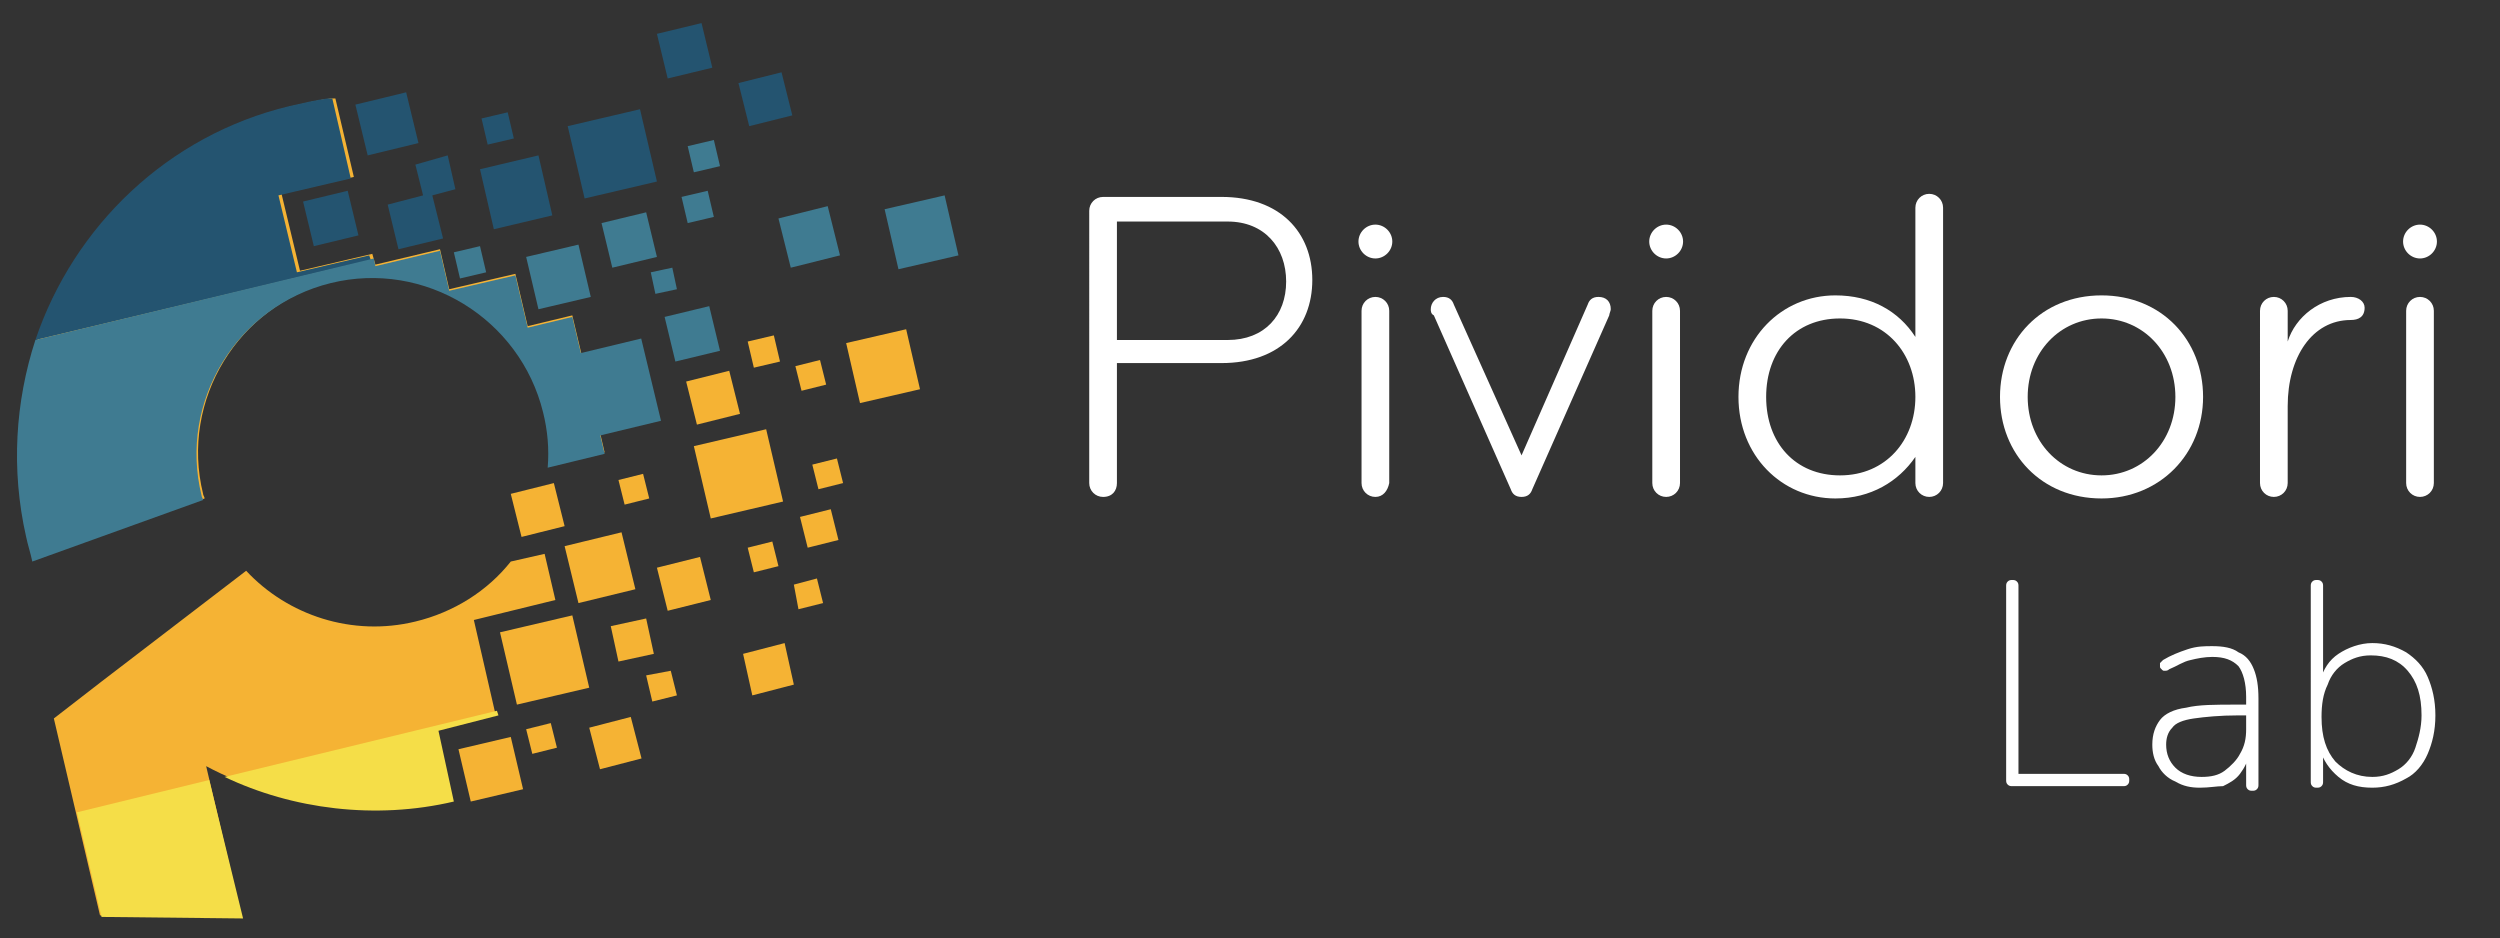 <?xml version="1.0" encoding="utf-8"?>
<!-- Generator: Adobe Illustrator 24.0.1, SVG Export Plug-In . SVG Version: 6.00 Build 0)  -->
<svg version="1.1" id="Layer_1" xmlns="http://www.w3.org/2000/svg" xmlns:xlink="http://www.w3.org/1999/xlink" x="0px" y="0px"
	 viewBox="0 0 162.5 61" style="enable-background:new 0 0 162.5 61;" xml:space="preserve">
<rect x="0" y="0" width="162.5" height="61" fill="#333333" stroke="none"/>
<style type="text/css">
	.st0{fill:#FFFFFF;}
	.st1{fill-rule:evenodd;clip-rule:evenodd;fill:#F5B334;}
	.st2{fill-rule:evenodd;clip-rule:evenodd;fill:#F5DE48;}
	.st3{fill-rule:evenodd;clip-rule:evenodd;fill:#245470;}
	.st4{fill-rule:evenodd;clip-rule:evenodd;fill:#3F7B91;}
</style>
<g>
	<path class="st0" d="M79.4,23.6h-6.8v7.8c0,0.5-0.3,0.9-0.9,0.9c-0.5,0-0.9-0.4-0.9-0.9V13.7c0-0.5,0.4-0.9,0.9-0.9h7.7
		c3.8,0,5.9,2.3,5.9,5.4S83.2,23.6,79.4,23.6z M79.8,14.4h-7.2v7.7h7.2c2.4,0,3.8-1.6,3.8-3.8S82.2,14.4,79.8,14.4z"/>
	<path class="st0" d="M89.4,14.6c0.6,0,1.1,0.5,1.1,1.1c0,0.6-0.5,1.1-1.1,1.1c-0.6,0-1.1-0.5-1.1-1.1
		C88.3,15.1,88.8,14.6,89.4,14.6z M89.4,32.3c-0.5,0-0.9-0.4-0.9-0.9V20.2c0-0.5,0.4-0.9,0.9-0.9c0.5,0,0.9,0.4,0.9,0.9v11.2
		C90.2,31.9,89.9,32.3,89.4,32.3z"/>
	<path class="st0" d="M98.9,29.6l4.3-9.8c0.1-0.3,0.3-0.5,0.7-0.5c0.5,0,0.8,0.3,0.8,0.8c0,0.1-0.1,0.3-0.1,0.4l-5,11.3
		c-0.1,0.3-0.3,0.5-0.7,0.5s-0.6-0.2-0.7-0.5l-5-11.3C93,20.4,93,20.2,93,20.1c0-0.4,0.3-0.8,0.8-0.8c0.4,0,0.6,0.2,0.7,0.5
		L98.9,29.6z"/>
	<path class="st0" d="M108.3,14.6c0.6,0,1.1,0.5,1.1,1.1c0,0.6-0.5,1.1-1.1,1.1s-1.1-0.5-1.1-1.1C107.2,15.1,107.7,14.6,108.3,14.6z
		 M108.3,32.3c-0.5,0-0.9-0.4-0.9-0.9V20.2c0-0.5,0.4-0.9,0.9-0.9s0.9,0.4,0.9,0.9v11.2C109.2,31.9,108.8,32.3,108.3,32.3z"/>
	<path class="st0" d="M124.5,29.7c-1.1,1.6-2.9,2.7-5.2,2.7c-3.5,0-6.3-2.8-6.3-6.6s2.8-6.6,6.3-6.6c2.3,0,4.1,1,5.2,2.7v-8.4
		c0-0.5,0.4-0.9,0.9-0.9s0.9,0.4,0.9,0.9v17.9c0,0.5-0.4,0.9-0.9,0.9s-0.9-0.4-0.9-0.9V29.7z M119.6,30.9c3,0,4.9-2.3,4.9-5.1
		s-1.9-5.1-4.9-5.1c-2.9,0-4.8,2.1-4.8,5.1S116.7,30.9,119.6,30.9z"/>
	<path class="st0" d="M136.6,32.4c-3.9,0-6.6-2.9-6.6-6.6s2.7-6.6,6.6-6.6s6.6,2.9,6.6,6.6S140.4,32.4,136.6,32.4z M136.6,20.7
		c-2.7,0-4.8,2.2-4.8,5.1s2.1,5.1,4.8,5.1s4.8-2.2,4.8-5.1S139.3,20.7,136.6,20.7z"/>
	<path class="st0" d="M152.8,20.8c-2.5,0-4.1,2.4-4.1,5.6v5c0,0.5-0.4,0.9-0.9,0.9c-0.5,0-0.9-0.4-0.9-0.9V20.2
		c0-0.5,0.4-0.9,0.9-0.9c0.5,0,0.9,0.4,0.9,0.9v2c0.5-1.6,2.1-2.9,4.1-2.9c0.5,0,0.9,0.3,0.9,0.7C153.7,20.6,153.3,20.8,152.8,20.8z
		"/>
	<path class="st0" d="M157.3,14.6c0.6,0,1.1,0.5,1.1,1.1c0,0.6-0.5,1.1-1.1,1.1s-1.1-0.5-1.1-1.1C156.2,15.1,156.7,14.6,157.3,14.6z
		 M157.3,32.3c-0.5,0-0.9-0.4-0.9-0.9V20.2c0-0.5,0.4-0.9,0.9-0.9s0.9,0.4,0.9,0.9v11.2C158.2,31.9,157.8,32.3,157.3,32.3z"/>
</g>
<g>
	<path class="st0" d="M130.8,51.1c-0.1,0-0.2,0-0.3-0.1s-0.1-0.2-0.1-0.3V38.1c0-0.1,0-0.2,0.1-0.3s0.2-0.1,0.3-0.1
		c0.1,0,0.2,0,0.3,0.1s0.1,0.2,0.1,0.3v12.2h6.8c0.1,0,0.2,0,0.3,0.1c0.1,0.1,0.1,0.2,0.1,0.3c0,0.1,0,0.2-0.1,0.3
		c-0.1,0.1-0.2,0.1-0.3,0.1H130.8z"/>
	<path class="st0" d="M143,51.2c-0.6,0-1.1-0.1-1.6-0.4c-0.5-0.2-0.9-0.6-1.1-1c-0.3-0.4-0.4-0.9-0.4-1.4c0-0.7,0.2-1.2,0.5-1.6
		c0.3-0.4,0.9-0.7,1.7-0.8c0.8-0.2,1.9-0.2,3.3-0.2h0.8v0.7h-0.7c-1.2,0-2.2,0.1-2.9,0.2s-1.2,0.3-1.4,0.6c-0.3,0.3-0.4,0.7-0.4,1.1
		c0,0.6,0.2,1.1,0.6,1.5s1,0.6,1.7,0.6c0.6,0,1.1-0.1,1.5-0.4c0.4-0.3,0.8-0.7,1-1.1c0.3-0.5,0.4-1,0.4-1.6v-2.1
		c0-0.9-0.2-1.6-0.5-2c-0.4-0.4-0.9-0.6-1.7-0.6c-0.5,0-1,0.1-1.4,0.2c-0.5,0.1-0.9,0.4-1.4,0.6c-0.1,0.1-0.2,0.1-0.3,0.1
		c-0.1,0-0.1,0-0.2-0.1c-0.1-0.1-0.1-0.1-0.1-0.2c0-0.1,0-0.2,0-0.2s0.1-0.1,0.2-0.2c0.5-0.3,1-0.5,1.6-0.7s1.1-0.2,1.6-0.2
		c0.7,0,1.3,0.1,1.7,0.4c0.5,0.2,0.8,0.6,1,1.1c0.2,0.5,0.3,1.1,0.3,1.9v5.6c0,0.1,0,0.2-0.1,0.3s-0.2,0.1-0.3,0.1
		c-0.1,0-0.2,0-0.3-0.1c-0.1-0.1-0.1-0.2-0.1-0.3v-2h0.2c-0.1,0.5-0.3,0.9-0.6,1.3s-0.7,0.6-1.1,0.8C144.1,51.1,143.6,51.2,143,51.2
		z"/>
	<path class="st0" d="M154.2,51.2c-0.9,0-1.6-0.2-2.2-0.7c-0.6-0.5-1-1.1-1.2-1.8h0.2v2.1c0,0.1,0,0.2-0.1,0.3
		c-0.1,0.1-0.2,0.1-0.3,0.1c-0.1,0-0.2,0-0.3-0.1c-0.1-0.1-0.1-0.2-0.1-0.3V38.1c0-0.1,0-0.2,0.1-0.3c0.1-0.1,0.2-0.1,0.3-0.1
		c0.1,0,0.2,0,0.3,0.1c0.1,0.1,0.1,0.2,0.1,0.3v6.2h-0.2c0.2-0.8,0.6-1.4,1.2-1.8s1.4-0.7,2.2-0.7c0.8,0,1.5,0.2,2.2,0.6
		c0.6,0.4,1.1,0.9,1.4,1.6c0.3,0.7,0.5,1.5,0.5,2.5c0,1-0.2,1.8-0.5,2.5c-0.3,0.7-0.8,1.3-1.4,1.6C155.7,51,155,51.2,154.2,51.2z
		 M154.2,50.5c0.7,0,1.2-0.2,1.7-0.5c0.5-0.3,0.9-0.8,1.1-1.4s0.4-1.3,0.4-2.1c0-1.3-0.3-2.2-0.9-2.9c-0.6-0.7-1.4-1-2.4-1
		c-0.7,0-1.2,0.2-1.7,0.5c-0.5,0.3-0.9,0.8-1.1,1.4c-0.3,0.6-0.4,1.3-0.4,2.1c0,1.3,0.3,2.2,0.9,2.9
		C152.4,50.1,153.2,50.5,154.2,50.5z"/>
</g>
<g>
	<g>
		<g>
			<g>
				<path class="st1" d="M2.2,36.4l11.1-4c0-0.1-0.1-0.2-0.1-0.3c-1.5-6.1,2.3-12.3,8.4-13.8s12.3,2.3,13.8,8.4
					c0.3,1.2,0.4,2.4,0.3,3.6l3.6-0.9l-0.7-3l-1.4-5.9l-2.9,0.7l-0.8-3.4l-4.3,1l-0.6-2.6l-4.2,1l-0.2-0.7l-4.7,1.1l-1.2-5l4.7-1.1
					l-1.2-5.1c-0.1,0-0.2,0-0.3,0c-0.8,0.1-1.6,0.3-2.5,0.5c-12.5,3-20.1,15.5-17.1,28C1.9,35.4,2.1,35.9,2.2,36.4z"/>
				<path class="st1" d="M30.8,40.3l5.3-1.3l-0.7-3l-2.2,0.5c-1.5,1.9-3.7,3.3-6.2,3.9c-4.1,1-8.3-0.4-11-3.3l-9.4,7.2c0,0,0,0,0,0
					l-3.1,2.4l3,12.8l9.2,0.1l-2.3-9.8c4.7,2.5,10.4,3.4,16,2.1l-1.1-4.6l3.9-0.9L30.8,40.3z"/>
			</g>
			<path class="st2" d="M29.5,52.1c-5.1,1.2-10.5,0.5-14.9-1.6l17.7-4.3l0.1,0.3l-3.9,1L29.5,52.1z"/>
			<path class="st3" d="M2.3,22.1l21.8-5.2l-0.1-0.3l-4.7,1.1l-1.2-5l4.7-1.1l-1.2-5.2c-0.1,0-0.2,0-0.3,0c-0.8,0.1-1.6,0.3-2.5,0.5
				C10.9,8.8,4.8,14.7,2.3,22.1"/>
			<path class="st3" d="M33,7.3l-1.7,0.4l0.4,1.7L33.4,9L33,7.3z M25.9,16.2l2.9-0.7l-0.7-2.8l1.5-0.4l-0.5-2.2L27,10.7l0.5,2
				l-2.3,0.6L25.9,16.2z M22.6,12.4l-2.9,0.7l0.7,2.9l2.9-0.7L22.6,12.4z M32.1,14.9l3.8-0.9L35,10.1L31.2,11L32.1,14.9z M38,12.9
				l4.7-1.1l-1.1-4.7l-4.7,1.1L38,12.9z M45.6,1.5l-2.9,0.7l0.7,2.9l2.9-0.7L45.6,1.5z M50.8,4.7l-2.8,0.7l0.7,2.8l2.8-0.7L50.8,4.7
				z M23.9,10.1l3.3-0.8L26.4,6l-3.3,0.8L23.9,10.1z"/>
			<path class="st1" d="M53.2,31.8l1.6-0.4l-0.4-1.6l-1.6,0.4L53.2,31.8z M42.4,45.6l1.6-0.4l-0.4-1.6L42,43.9L42.4,45.6z
				 M52.1,25.4l1.6-0.4l-0.4-1.6l-1.6,0.4L52.1,25.4z M46.2,33.7l4.7-1.1l-1.1-4.7L45.1,29L46.2,33.7z M40.6,32.8l1.6-0.4l-0.4-1.6
				l-1.6,0.4L40.6,32.8z M52.5,35.6l2-0.5l-0.5-2l-2,0.5L52.5,35.6z M51.9,39.6l1.6-0.4l-0.4-1.6L51.6,38L51.9,39.6z M48.9,45.2
				l2.7-0.7L51,41.8l-2.7,0.7L48.9,45.2z M55.9,26.2l3.9-0.9l-0.9-3.9l-3.9,0.9L55.9,26.2z M39,50l2.7-0.7l-0.7-2.7l-2.7,0.7L39,50z
				 M33.6,45.8l4.7-1.1l-1.1-4.7l-4.7,1.1L33.6,45.8z M30.6,52.1l3.4-0.8l-0.8-3.4l-3.4,0.8L30.6,52.1z M34.6,49l1.6-0.4l-0.4-1.6
				l-1.6,0.4L34.6,49z M43.4,39.7l2.8-0.7l-0.7-2.8l-2.8,0.7L43.4,39.7z M45.3,27.6l2.8-0.7l-0.7-2.8l-2.8,0.7L45.3,27.6z M40.2,43
				l2.3-0.5l-0.5-2.3l-2.3,0.5L40.2,43z M37.6,39.2l3.7-0.9l-0.9-3.7l-3.7,0.9L37.6,39.2z M33.9,34.9l2.8-0.7L36,31.4l-2.8,0.7
				L33.9,34.9z M49,37.2l1.6-0.4l-0.4-1.6l-1.6,0.4L49,37.2z M50.3,21.8l-1.7,0.4l0.4,1.7l1.7-0.4L50.3,21.8z"/>
			
				<rect x="36.9" y="22.6" transform="matrix(0.972 -0.234 0.234 0.972 -4.823 9.959)" class="st4" width="5.5" height="5.5"/>
			<path class="st4" d="M42,13.8l-2.9,0.7l0.7,2.9l2.9-0.7L42,13.8z M46,12.4l-1.7,0.4l0.4,1.7l1.7-0.4L46,12.4z M46.1,19.9
				l-2.9,0.7l0.7,2.9l2.9-0.7L46.1,19.9z M31.2,16l-1.7,0.4l0.4,1.7l1.7-0.4L31.2,16z M37.6,15.9l-3.4,0.8l0.8,3.4l3.4-0.8
				L37.6,15.9z M46.4,9.1l-1.7,0.4l0.4,1.7l1.7-0.4L46.4,9.1z M43.7,17.4l-1.4,0.3l0.3,1.4l1.4-0.3L43.7,17.4z M53.8,13.4l-3.2,0.8
				l0.8,3.2l3.2-0.8L53.8,13.4z M61.4,12.7l-3.9,0.9l0.9,3.9l3.9-0.9L61.4,12.7z"/>
			<path class="st4" d="M39.3,29.5l-0.7-3l-1.4-5.9l-2.9,0.7l-0.8-3.4l-4.3,1l-0.6-2.6l-4.2,1l-0.1-0.5L2.3,22.1
				c-1.3,4-1.6,8.4-0.6,12.8c0.1,0.5,0.3,1.1,0.4,1.6l11.1-4c0-0.1-0.1-0.2-0.1-0.3c-1.5-6.1,2.3-12.3,8.4-13.8
				c6.1-1.5,12.3,2.3,13.8,8.4c0.3,1.2,0.4,2.4,0.3,3.6L39.3,29.5z"/>
		</g>
	</g>
	<polygon class="st2" points="15.8,59.7 6.6,59.6 5,52.8 13.6,50.7 	"/>
</g>
</svg>